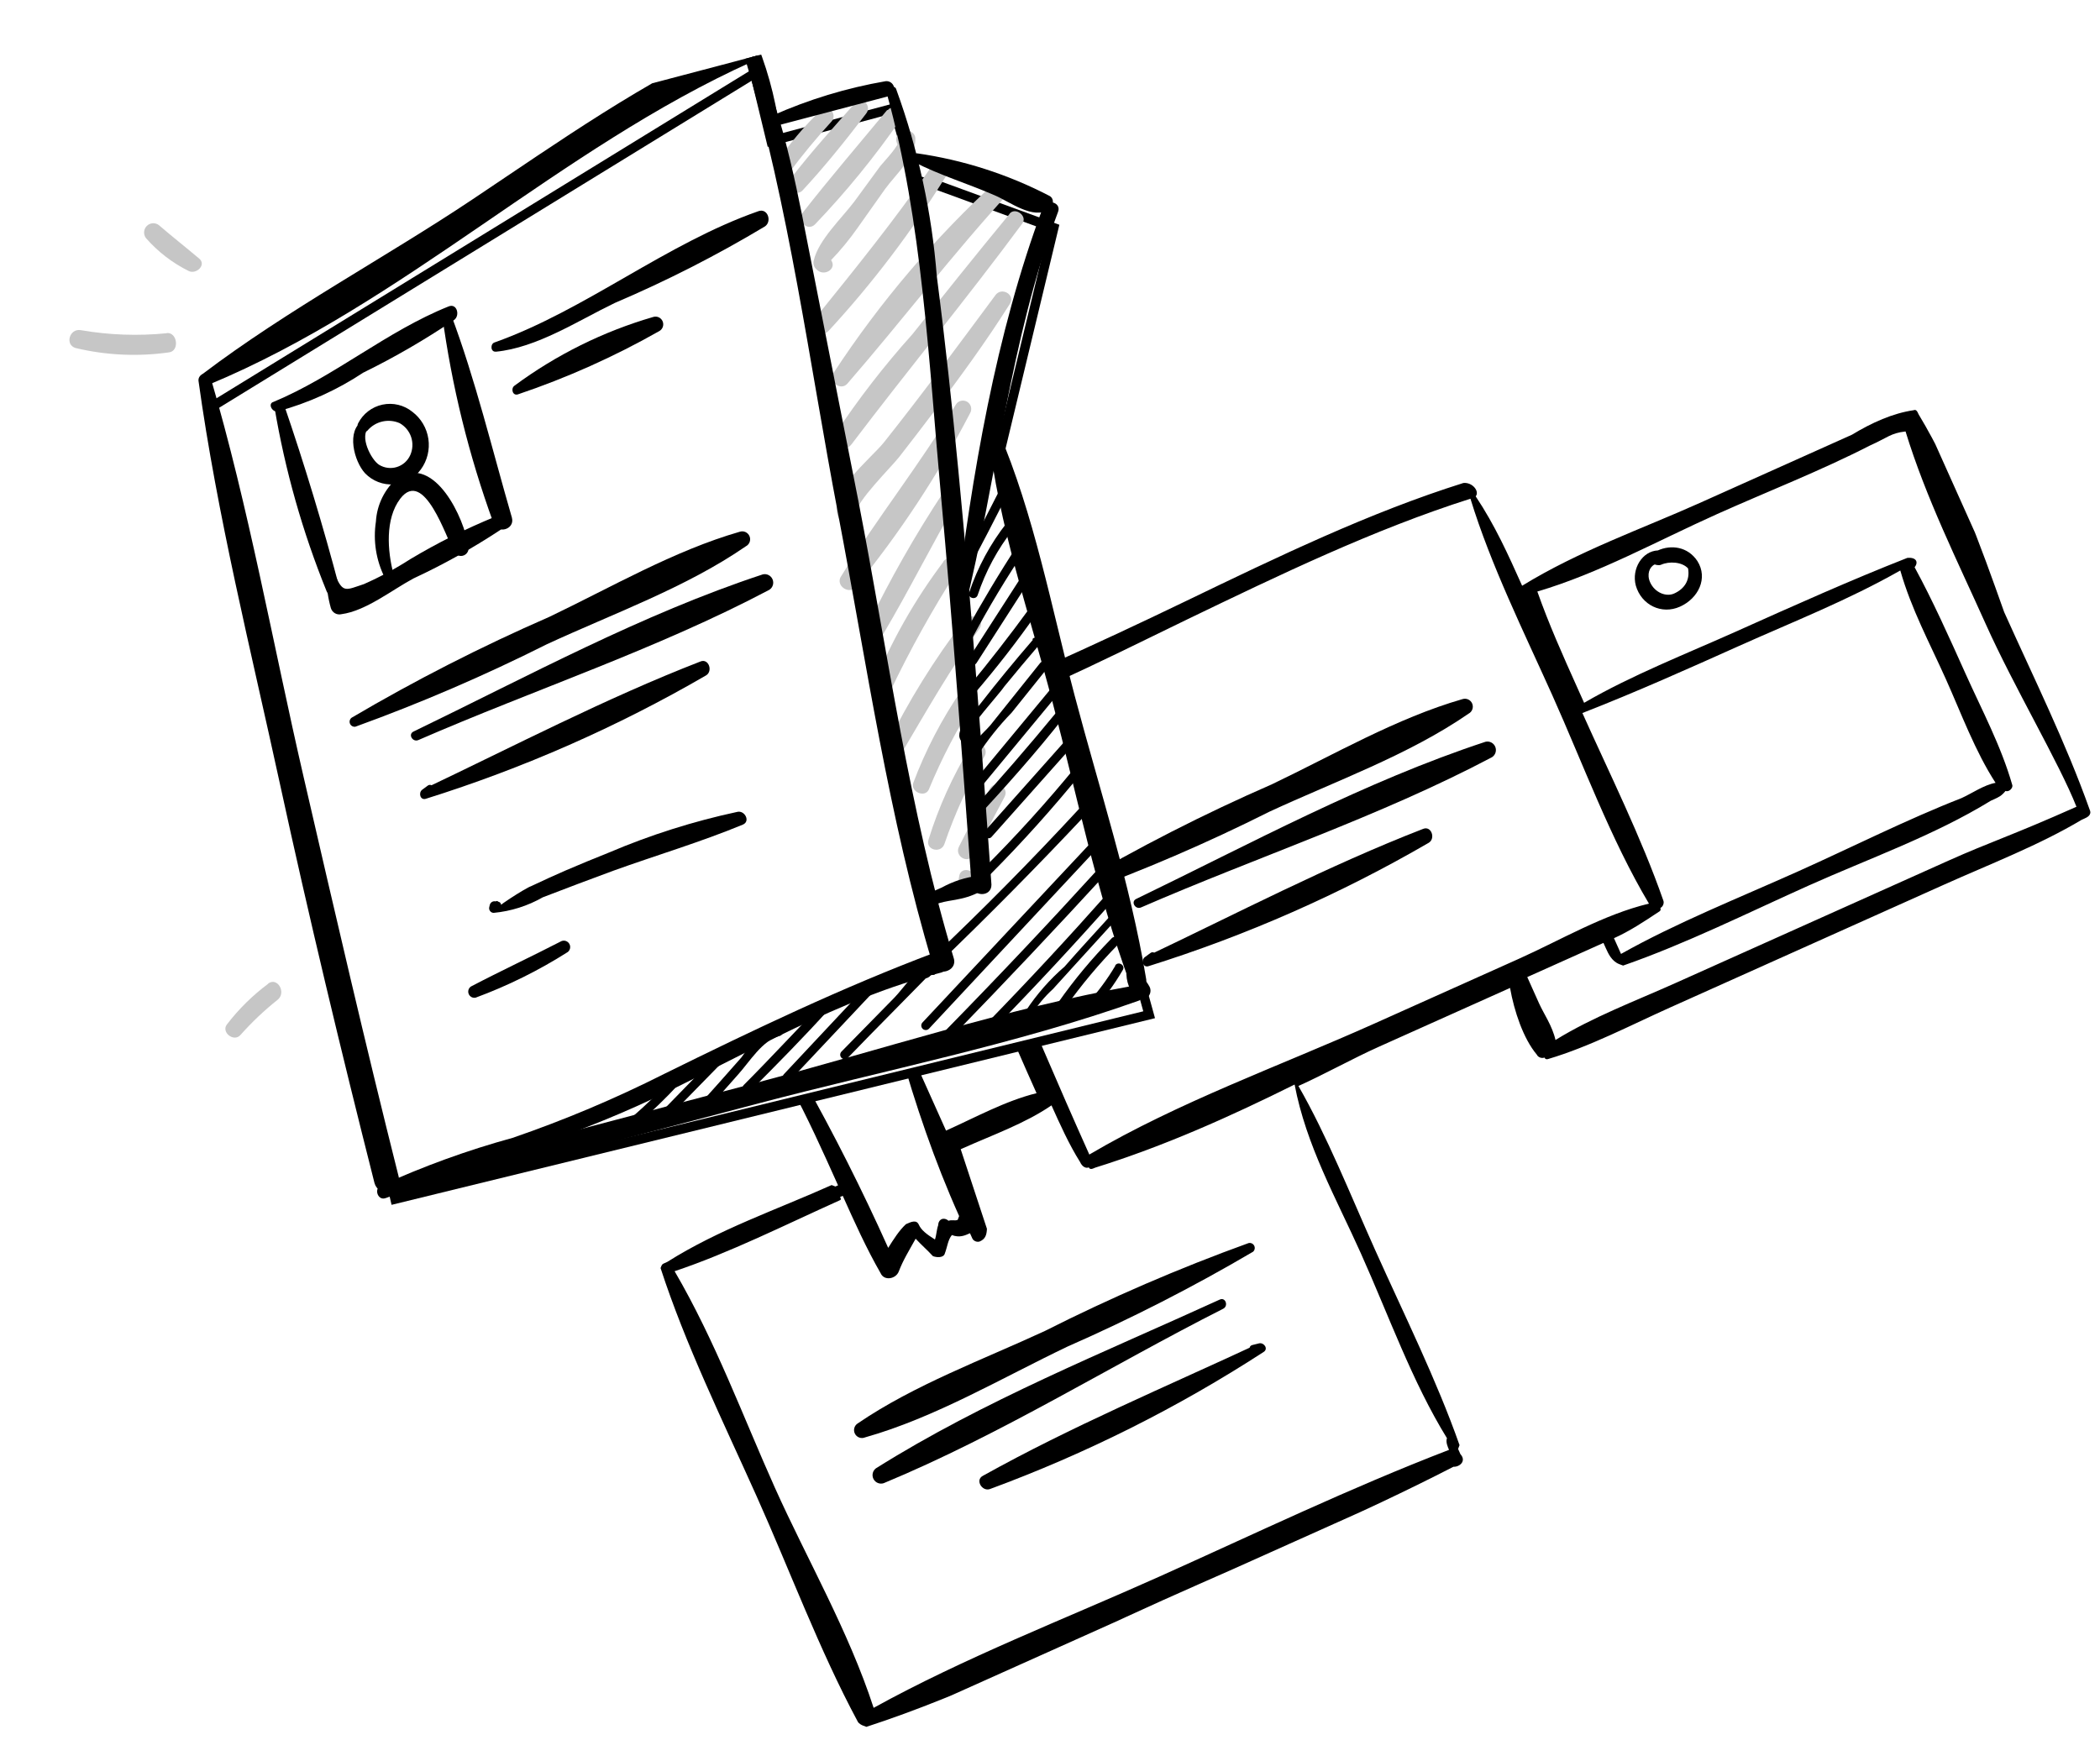 <svg width="222" height="184" viewBox="0 0 222 184" fill="none" xmlns="http://www.w3.org/2000/svg">
<g clip-path="url(#clip0)">
<g clip-path="url(#clip1)">
<path d="M91.882 181.895L70.063 134.013L89.157 125.599L83.775 114.534L94.35 110.033L99.732 121.098L110.797 115.716L95.534 77.822L154.873 51.992L160.255 63.057L202.164 43.683L220.167 85.984L164.255 110.836L160.537 103.002L136.155 113.667L152.789 151.17L153.571 153.912L91.882 181.895Z" fill="white"/>
<path d="M113.966 94.544C120.873 92.041 127.627 89.132 134.192 85.833C141.163 82.602 148.91 79.841 155.243 75.469C155.43 75.373 155.574 75.211 155.646 75.013C155.719 74.816 155.714 74.598 155.634 74.404C155.553 74.209 155.403 74.052 155.212 73.964C155.021 73.875 154.805 73.862 154.605 73.927C147.628 75.936 140.977 79.822 134.458 82.934C127.287 86.063 120.311 89.623 113.569 93.594C113.474 93.664 113.405 93.765 113.374 93.879C113.343 93.994 113.351 94.115 113.397 94.225C113.443 94.334 113.524 94.425 113.627 94.483C113.73 94.541 113.85 94.563 113.966 94.544Z" fill="black"/>
<path d="M132.467 132.362C126.134 136.086 119.587 139.433 112.859 142.387C105.925 145.696 98.858 149.903 91.451 151.994C91.259 152.076 91.041 152.084 90.843 152.013C90.645 151.943 90.48 151.801 90.382 151.615C90.283 151.429 90.258 151.213 90.312 151.01C90.365 150.807 90.493 150.631 90.67 150.519C96.667 146.425 103.902 143.78 110.456 140.743C117.439 137.214 124.629 134.111 131.988 131.449C132.103 131.421 132.224 131.433 132.332 131.482C132.44 131.531 132.529 131.614 132.584 131.719C132.639 131.824 132.657 131.945 132.636 132.061C132.615 132.178 132.555 132.284 132.467 132.362Z" fill="black"/>
<path d="M120.626 95.955C132.945 90.596 145.832 86.353 157.719 80.073C157.899 79.96 158.033 79.787 158.097 79.584C158.161 79.381 158.151 79.162 158.069 78.965C157.987 78.769 157.838 78.608 157.648 78.511C157.459 78.415 157.242 78.388 157.036 78.438C144.227 82.659 132.221 89.203 120.116 95.055C119.498 95.345 120.023 96.22 120.626 95.955Z" fill="black"/>
<path d="M129.307 138.392C117.323 144.463 105.837 151.685 93.419 156.837C93.218 156.903 92.999 156.896 92.802 156.816C92.605 156.736 92.442 156.588 92.343 156.4C92.244 156.211 92.215 155.994 92.261 155.786C92.308 155.579 92.426 155.395 92.595 155.267C104.015 148.093 116.712 143.017 128.939 137.425C129.556 137.133 129.895 138.096 129.307 138.392Z" fill="black"/>
<path d="M121.605 100.785L121.024 101.212C120.604 101.534 120.823 102.363 121.422 102.163C131.747 98.927 141.681 94.552 151.04 89.117C151.784 88.668 151.316 87.292 150.443 87.649C140.427 91.536 130.724 96.607 121.024 101.212L121.637 102.022L122.208 101.555C122.618 101.193 122.04 100.438 121.605 100.785Z" fill="black"/>
<path d="M132.402 142.226L133.102 142.051C133.618 141.933 134.117 142.63 133.581 142.963C124.504 148.853 114.8 153.715 104.645 157.459C103.824 157.746 103.063 156.508 103.895 156.063C113.276 150.827 123.369 146.586 133.102 142.051L133.335 143.039L132.611 143.181C132.072 143.266 131.858 142.339 132.402 142.226Z" fill="black"/>
<path d="M202.821 43.808C202.697 43.531 202.573 43.254 202.295 43.378C200.102 43.696 197.88 44.692 195.782 45.966C190.505 48.333 184.95 50.824 179.673 53.191C173.563 55.932 166.926 58.242 160.911 61.939C159.419 58.613 158.051 55.563 156.003 52.486C156.435 51.959 155.659 50.975 154.702 51.072C144.761 54.198 135.164 58.835 125.29 63.597C115.693 68.234 105.694 72.719 95.848 76.802C95.571 76.926 95.695 77.203 95.417 77.328L95.264 77.73C99.068 90.675 103.983 103.121 109.578 115.596C106.274 116.412 103.066 118.184 100.01 119.555C98.518 116.228 97.026 112.901 95.659 109.852C95.534 109.575 95.534 109.575 95.257 109.699C95.132 109.422 94.73 109.269 94.328 109.117C92.413 109.31 90.593 110.459 88.524 111.054C86.858 111.801 85.192 112.548 83.927 113.449C83.649 113.573 83.774 113.85 83.774 113.85C83.496 113.975 83.218 114.099 83.467 114.654C85.361 118.133 86.977 121.737 88.594 125.341C88.594 125.341 88.594 125.341 88.316 125.465L87.914 125.313C82.081 127.929 76 129.99 70.54 133.438L70.262 133.563C69.984 133.687 69.984 133.687 69.831 134.089C72.479 142.225 76.362 150.14 79.968 158.179C83.45 165.941 86.624 174.507 90.661 182.02C90.785 182.297 91.187 182.45 91.187 182.45L91.589 182.602C102.363 179.102 112.669 173.814 122.946 169.205C133.222 164.596 143.623 160.264 153.651 155.1C154.331 155.128 155.04 154.477 154.389 153.77C154.265 153.493 154.265 153.493 154.141 153.216L154.294 152.814C151.866 145.912 148.48 139.106 145.371 132.175C142.76 126.354 140.303 120.13 137.261 114.835C140.038 113.589 142.969 111.942 145.746 110.696C150.468 108.578 155.19 106.461 159.634 104.468C160.073 106.935 161.039 109.831 162.464 111.523C162.589 111.8 162.991 111.953 163.269 111.828C163.393 112.105 163.671 111.981 163.671 111.981C168.086 110.667 172.405 108.396 176.571 106.528C181.571 104.285 186.57 102.043 191.292 99.925C196.014 97.808 200.736 95.69 205.457 93.572C210.457 91.33 215.58 89.365 220.054 86.693L220.331 86.568C220.609 86.444 221.165 86.195 220.916 85.64C218.363 78.461 214.977 71.655 211.869 64.724C209.316 57.544 206.763 50.365 202.821 43.808ZM205.708 71.816C207.324 75.42 208.787 79.425 210.959 82.78C209.724 83.001 208.459 83.901 207.348 84.4C201.669 86.614 195.683 89.632 190.128 92.123C183.74 94.988 177.227 97.576 171.365 100.871C171.241 100.594 170.992 100.039 170.744 99.485L170.619 99.208C172.286 98.46 173.828 97.436 175.37 96.411C175.648 96.286 175.524 96.009 175.524 96.009C175.801 95.885 175.955 95.483 175.831 95.206C173.526 88.58 170.14 81.775 167.281 75.398C172.96 73.184 178.515 70.693 183.792 68.326C189.625 65.71 195.304 63.496 200.888 60.325C202.073 64.456 203.967 67.935 205.708 71.816ZM89.95 112.745C91.741 112.275 93.532 111.805 95.074 110.78C96.728 116.698 98.783 122.769 101.394 128.59L101.241 128.992C100.963 129.117 100.561 128.964 100.283 129.089C99.757 128.659 99.201 128.908 99.172 129.587C99.019 129.989 98.99 130.668 98.836 131.07C97.908 130.487 97.381 130.057 97.132 129.503C96.884 128.948 96.328 129.197 95.773 129.447C95.064 130.098 94.479 131.026 93.895 131.954C91.159 125.855 88.146 119.881 84.856 114.031C86.493 113.963 88.159 113.215 89.95 112.745ZM143.858 132.521C146.842 139.174 149.271 146.077 152.964 152.079C152.81 152.481 153.059 153.035 153.183 153.312C142.658 157.367 132.783 162.129 122.507 166.738C112.508 171.222 101.982 175.277 92.356 180.593C89.708 172.457 85.269 164.792 81.912 157.307C78.555 149.822 75.63 141.811 71.315 134.422C77.119 132.485 83.105 129.468 88.66 126.976C88.938 126.852 88.938 126.852 88.813 126.574C88.813 126.574 88.813 126.574 89.091 126.45C90.334 129.222 91.578 131.994 93.099 134.642C93.472 135.473 94.707 135.252 95.014 134.449C95.474 133.243 96.059 132.315 96.797 130.985C97.447 131.692 97.974 132.122 98.624 132.829C99.027 132.982 99.706 133.01 99.86 132.608C100.167 131.805 100.196 131.126 100.627 130.599C101.431 130.905 101.987 130.656 102.542 130.406C102.666 130.684 102.666 130.684 102.791 130.961C102.915 131.238 103.317 131.391 103.595 131.266C104.15 131.017 104.304 130.615 104.333 129.936C103.367 127.039 102.526 124.42 101.56 121.523C101.56 121.523 101.56 121.523 101.838 121.399C104.893 120.028 108.351 118.811 111.157 116.886C112.028 118.826 113.022 121.044 114.17 122.86C114.419 123.415 114.821 123.567 115.099 123.443C115.223 123.72 115.501 123.595 115.779 123.471C123.095 121.188 130.039 118.074 136.858 114.682C138.081 121.127 141.247 126.699 143.858 132.521ZM115.157 122.085C108.567 107.392 102.658 92.728 96.623 77.786C106.689 74.936 116.161 70.022 125.48 65.51C135.355 60.748 145.229 55.986 155.448 52.735C157.599 59.762 161.109 66.845 164.093 73.498C167.326 80.706 170.252 88.717 174.317 95.551C169.5 96.713 165.027 99.385 160.583 101.378C155.584 103.62 150.307 105.987 145.307 108.229C135.308 112.714 124.659 116.491 115.157 122.085ZM205.976 91.009C200.976 93.251 195.977 95.493 191.255 97.611C186.533 99.729 181.812 101.847 177.09 103.964C172.924 105.833 168.355 107.549 164.438 109.972C164.094 108.461 163.194 107.2 162.697 106.091C162.324 105.259 161.827 104.15 161.454 103.318L161.731 103.194C164.231 102.073 167.009 100.827 169.508 99.706C169.633 99.983 169.633 99.983 169.757 100.26C170.006 100.815 170.379 101.646 171.183 101.952L171.585 102.104C178.222 99.794 184.764 96.527 191.152 93.662C197.54 90.797 204.455 88.361 210.47 84.665C210.47 84.665 210.47 84.665 210.748 84.54C211.303 84.291 211.581 84.166 212.012 83.64C212.414 83.793 212.845 83.266 212.721 82.989C211.536 78.859 209.517 75.102 207.777 71.221C206.036 67.34 204.295 63.459 202.401 59.98C202.832 59.453 202.584 58.899 201.626 58.995C195.669 61.334 189.559 64.075 183.726 66.691C178.171 69.182 172.492 71.396 167.463 74.318C167.214 73.763 166.966 73.209 166.717 72.654C165.225 69.328 163.733 66.001 162.519 62.55C169.002 60.641 175.142 57.221 181.53 54.356C186.807 51.989 192.487 49.775 197.639 47.131C199.584 46.259 199.861 45.803 201.444 45.623C203.595 52.65 206.938 59.339 209.922 65.992C212.906 72.645 217.699 80.701 219.511 85.309C212.571 88.402 210.42 89.016 205.976 91.009Z" fill="black"/>
<path d="M175.265 58.203C173.627 58.272 172.458 60.128 172.927 61.916C173.519 63.981 175.654 65.022 177.598 64.15C179.542 63.278 180.587 61.144 179.439 59.328C178.415 57.789 176.654 57.581 175.265 58.203ZM176.976 62.763C176.143 63.137 174.937 62.679 174.44 61.57C174.067 60.739 174.373 59.935 174.929 59.686C174.929 59.686 175.331 59.839 175.609 59.714C176.442 59.34 177.802 59.397 178.452 60.104C178.672 61.337 178.087 62.265 176.976 62.763Z" fill="black"/>
</g>
<g filter="url(#filter0_d)">
<g clip-path="url(#clip2)">
<path d="M41.767 122.798L22.302 39.061L79.79 3.748L81.522 10.913L94.511 7.438L96.687 15.054L98.919 15.518L111.399 20.084L105.394 45.069L121.481 103.302L41.767 122.798Z" fill="white" stroke="black"/>
<path d="M86.825 7.626C85.008 9.338 83.397 11.258 82.024 13.346C81.517 14.134 82.749 15.139 83.346 14.37C84.779 12.438 86.311 10.583 87.936 8.811C88.066 8.649 88.131 8.444 88.119 8.236C88.106 8.028 88.016 7.832 87.868 7.686C87.719 7.541 87.522 7.456 87.314 7.449C87.107 7.442 86.904 7.512 86.746 7.647L86.825 7.626Z" fill="#C6C6C6"/>
<path d="M90.396 6.895C88.094 9.487 85.732 12.094 83.619 14.847C82.945 15.721 84.171 16.939 84.874 16.099C87.232 13.556 89.429 10.803 91.571 8C92.216 7.176 91.05 6.026 90.376 6.816L90.396 6.895Z" fill="#C6C6C6"/>
<path d="M93.771 7.652C90.821 11.217 87.796 14.738 84.901 18.435C84.189 19.32 85.355 20.554 86.182 19.702C89.468 16.26 92.48 12.564 95.191 8.65C95.743 7.871 94.496 6.891 93.87 7.626L93.771 7.652Z" fill="#C6C6C6"/>
<path d="M96.398 10.675L96.362 10.537L95.975 11.462L95.7 11.535C95.479 11.255 95.283 10.99 95.082 10.706C95.076 11.404 93.568 12.941 93.059 13.561L90.323 17.302C89.015 19.04 86.521 21.386 86.032 23.521C85.982 23.683 85.978 23.856 86.021 24.02C86.064 24.184 86.153 24.333 86.277 24.449L86.442 24.595C87.195 25.22 88.497 24.412 87.858 23.504C88.86 22.462 89.781 21.343 90.614 20.159L93.57 15.981C94.63 14.498 97.004 12.415 96.746 10.478C96.709 10.335 96.636 10.204 96.535 10.098C96.433 9.992 96.306 9.914 96.165 9.871C95.998 9.808 95.817 9.788 95.64 9.813C95.463 9.837 95.295 9.906 95.151 10.012C94.995 10.107 94.873 10.251 94.805 10.421C94.736 10.591 94.723 10.779 94.769 10.957L94.806 11.095C95.082 12.141 96.63 11.712 96.418 10.67L96.398 10.675Z" fill="#C6C6C6"/>
<path d="M98.384 13.74C94.582 19.261 90.411 24.414 86.21 29.617C85.448 30.557 86.71 31.913 87.6 30.982C92.24 25.947 96.389 20.477 99.99 14.647C100.627 13.634 99.057 12.782 98.379 13.72L98.384 13.74Z" fill="#C6C6C6"/>
<path d="M105.442 15.067C98.837 21.107 93.013 27.955 88.106 35.451C87.541 36.339 88.842 37.368 89.562 36.587C95.351 29.909 100.676 22.91 106.683 16.344C106.849 16.18 106.943 15.956 106.945 15.722C106.946 15.488 106.855 15.263 106.691 15.097C106.527 14.93 106.304 14.835 106.071 14.833C105.838 14.831 105.613 14.922 105.448 15.087L105.442 15.067Z" fill="#C6C6C6"/>
<path d="M106.734 18.611C103.26 22.82 99.86 27.073 96.446 31.352C93.457 34.681 90.716 38.226 88.245 41.959C87.565 43.13 89.245 43.996 90.01 42.992C95.97 35.129 102.264 27.495 108.075 19.629C108.652 18.865 107.355 17.856 106.729 18.591L106.734 18.611Z" fill="#C6C6C6"/>
<path d="M105.205 27.247C101.311 32.496 97.456 37.735 93.46 42.758C91.957 44.632 87.206 48.228 88.743 50.947C89.33 51.975 90.671 51.241 90.543 50.198C90.416 49.155 94.217 45.387 95.036 44.348C96.229 42.809 97.407 41.295 98.574 39.742C101.428 35.97 104.227 32.15 106.747 28.15C107.39 27.157 105.853 26.274 105.205 27.247Z" fill="#C6C6C6"/>
<path d="M101.038 38.797C97.286 45.064 92.732 50.761 88.9 56.965C88.321 57.878 89.656 58.877 90.406 58.13C95.082 52.422 99.154 46.24 102.555 39.684C102.672 39.483 102.704 39.243 102.644 39.017C102.585 38.791 102.438 38.598 102.237 38.48C102.036 38.362 101.797 38.33 101.572 38.389C101.347 38.448 101.155 38.595 101.038 38.797Z" fill="#C6C6C6"/>
<path d="M99.734 48.049C96.753 52.566 94.076 57.278 91.719 62.154C91.226 63.234 92.714 64.172 93.336 63.1C96.089 58.468 98.503 53.588 101.227 48.922C101.796 47.97 100.313 47.052 99.734 48.049Z" fill="#C6C6C6"/>
<path d="M99.722 55.42C96.71 59.416 94.23 63.789 92.343 68.429C91.958 69.438 93.611 70.206 94.075 69.175C96.18 64.75 98.562 60.462 101.205 56.338C101.858 55.385 100.311 54.463 99.683 55.431L99.722 55.42Z" fill="#C6C6C6"/>
<path d="M101.904 61.622C98.752 65.749 96.011 70.177 93.719 74.843C93.25 75.853 94.653 76.708 95.256 75.725C97.917 71.223 100.455 66.733 103.539 62.478C104.222 61.559 102.665 60.598 102.003 61.596L101.904 61.622Z" fill="#C6C6C6"/>
<path d="M101.641 68.996C99.558 72.041 97.848 75.328 96.546 78.784C96.204 79.719 97.797 80.417 98.198 79.467C99.571 76.139 101.241 72.943 103.188 69.918C103.821 68.97 102.274 68.048 101.646 69.016L101.641 68.996Z" fill="#C6C6C6"/>
<path d="M102.572 74.999C100.704 78.071 99.22 81.362 98.153 84.799C97.828 85.877 99.452 86.293 99.832 85.264C100.947 82.008 102.381 78.872 104.114 75.901C104.21 75.698 104.226 75.466 104.159 75.251C104.093 75.036 103.948 74.854 103.754 74.741C103.561 74.627 103.332 74.591 103.113 74.639C102.894 74.687 102.701 74.815 102.572 74.999Z" fill="#C6C6C6"/>
<path d="M104.65 79.37C103.548 81.413 102.402 83.446 101.375 85.533C100.881 86.529 102.309 87.398 102.872 86.426C104.043 84.407 105.095 82.335 106.192 80.272C106.745 79.261 105.219 78.418 104.65 79.37Z" fill="#C6C6C6"/>
<path d="M101.408 88.606L101.325 89.093C101.118 90.139 102.713 90.606 102.935 89.534L103.042 89.062C103.289 88.005 101.61 87.54 101.408 88.606Z" fill="#C6C6C6"/>
<path d="M21.017 23.311C19.609 22.12 18.178 20.999 16.79 19.802C16.602 19.662 16.369 19.593 16.135 19.61C15.901 19.628 15.681 19.729 15.515 19.896C15.35 20.062 15.25 20.283 15.234 20.518C15.218 20.753 15.287 20.986 15.428 21.175C16.697 22.627 18.239 23.813 19.965 24.665C20.779 25.042 21.884 23.969 21.017 23.311Z" fill="#C6C6C6"/>
<path d="M17.618 31.238C14.589 31.54 11.533 31.43 8.531 30.91C7.325 30.722 6.841 32.475 8 32.803C11.236 33.573 14.587 33.728 17.878 33.259C18.996 33.112 18.761 31.105 17.613 31.218L17.618 31.238Z" fill="#C6C6C6"/>
<path d="M28.373 100.012C26.715 101.241 25.238 102.697 23.982 104.336C23.357 105.156 24.739 106.248 25.428 105.433C26.616 104.096 27.917 102.863 29.314 101.748C30.335 100.993 29.324 99.233 28.314 100.028L28.373 100.012Z" fill="#C6C6C6"/>
<path d="M105.738 47.69C104.355 50.42 102.967 53.129 101.557 55.76C101.279 56.298 102.08 56.783 102.378 56.24C103.782 53.59 105.176 50.9 106.554 48.151C106.833 47.613 106.012 47.133 105.758 47.685L105.738 47.69Z" fill="black"/>
<path d="M106.434 51.286C104.692 53.498 103.344 55.996 102.451 58.67C102.267 59.246 103.173 59.493 103.357 58.916C104.197 56.403 105.463 54.055 107.1 51.976C107.478 51.496 106.798 50.831 106.439 51.306L106.434 51.286Z" fill="black"/>
<path d="M107.654 53.519C105.657 56.579 103.758 59.747 101.958 63.022C101.66 63.565 102.481 64.045 102.759 63.508C104.503 60.243 106.41 57.069 108.474 53.999C108.803 53.49 107.982 53.01 107.654 53.519Z" fill="black"/>
<path d="M108.113 56.776L102.413 65.625C102.085 66.134 102.905 66.614 103.234 66.106L108.914 57.261C109.242 56.752 108.441 56.267 108.113 56.776Z" fill="black"/>
<path d="M108.823 60.346C106.764 63.169 104.597 65.957 102.323 68.71C101.914 69.156 102.614 69.816 102.983 69.381C105.343 66.636 107.565 63.775 109.639 60.807C109.992 60.312 109.177 59.852 108.843 60.341L108.823 60.346Z" fill="black"/>
<path d="M109.175 63.674C107.291 65.859 105.442 68.099 103.668 70.382C103.028 71.227 100.814 73.119 101.56 74.274C101.883 74.78 102.686 74.315 102.363 73.809C102.04 73.303 105.735 69.289 106.179 68.58C107.372 67.126 108.586 65.666 109.809 64.245C110.193 63.785 109.512 63.12 109.149 63.575L109.175 63.674Z" fill="black"/>
<path d="M109.963 66.105L104.696 72.687C104.026 73.497 101.898 75.156 102.531 76.361C102.82 76.897 103.637 76.407 103.349 75.871C104.401 74.251 105.608 72.738 106.952 71.353L110.624 66.775C111.007 66.315 110.327 65.65 109.963 66.105Z" fill="black"/>
<path d="M111.77 68.013L103.331 78.198C102.948 78.658 103.628 79.323 104.011 78.863L112.431 68.684C112.809 68.204 112.129 67.539 111.77 68.013Z" fill="black"/>
<path d="M111.804 71.171C108.747 74.891 105.587 78.539 102.325 82.116C101.916 82.561 102.616 83.221 102.985 82.786C106.257 79.242 109.507 75.619 112.465 71.842C112.848 71.382 112.168 70.716 111.804 71.171Z" fill="black"/>
<path d="M112.534 74.42L104.164 83.826C103.755 84.272 104.455 84.932 104.824 84.497L113.195 75.09C113.603 74.645 112.903 73.985 112.534 74.42Z" fill="black"/>
<path d="M113.735 77.059C110.661 80.819 107.399 84.42 103.962 87.848C103.875 87.939 103.826 88.06 103.828 88.186C103.83 88.313 103.882 88.433 103.972 88.521C104.062 88.61 104.183 88.658 104.309 88.657C104.435 88.655 104.555 88.604 104.643 88.513C108.046 85.091 111.274 81.499 114.317 77.75C114.7 77.29 114.02 76.625 113.656 77.08L113.735 77.059Z" fill="black"/>
<path d="M114.073 81.53C109.033 86.983 103.843 92.236 98.503 97.289C98.064 97.7 98.784 98.355 99.163 97.96C104.487 92.84 109.677 87.587 114.733 82.2C115.141 81.755 114.442 81.095 114.073 81.53Z" fill="black"/>
<path d="M115.117 85.329L97.526 104.113C97.438 104.203 97.39 104.324 97.392 104.451C97.394 104.577 97.445 104.697 97.535 104.786C97.626 104.874 97.747 104.923 97.873 104.921C97.999 104.92 98.118 104.868 98.206 104.778L115.767 85.96C116.18 85.534 115.48 84.874 115.111 85.31L115.117 85.329Z" fill="black"/>
<path d="M116.201 87.767C110.939 93.545 105.57 99.233 100.092 104.829C100.048 104.874 100.014 104.927 99.991 104.985C99.968 105.043 99.956 105.105 99.957 105.168C99.958 105.23 99.971 105.292 99.996 105.349C100.021 105.407 100.056 105.459 100.101 105.502C100.146 105.546 100.198 105.581 100.256 105.604C100.314 105.627 100.376 105.639 100.438 105.638C100.5 105.637 100.562 105.624 100.619 105.6C100.676 105.575 100.728 105.539 100.772 105.494C106.285 99.818 111.655 94.131 116.881 88.432C117.27 87.992 116.59 87.326 116.201 87.767Z" fill="black"/>
<path d="M117.034 90.524C112.982 95.097 108.822 99.579 104.555 103.969C104.511 104.013 104.476 104.064 104.452 104.121C104.428 104.178 104.416 104.239 104.416 104.301C104.415 104.426 104.464 104.546 104.551 104.635C104.639 104.724 104.758 104.774 104.883 104.775C105.007 104.776 105.127 104.727 105.215 104.639L105.434 104.434C105.892 104.018 105.158 103.388 104.774 103.764L104.555 103.969L105.215 104.639C109.486 100.262 113.653 95.778 117.714 91.189C118.097 90.729 117.417 90.064 117.034 90.524Z" fill="black"/>
<path d="M117.536 92.671C115.909 94.473 114.188 96.32 112.541 98.211C110.977 99.564 109.606 101.126 108.466 102.853C108.406 102.963 108.391 103.092 108.423 103.213C108.454 103.334 108.531 103.439 108.638 103.505C108.71 103.551 108.794 103.576 108.88 103.575C108.965 103.575 109.049 103.55 109.121 103.504C109.62 103.161 109.149 102.335 108.656 102.698L108.892 102.635L109.064 103.287C109.686 102.285 110.444 101.375 111.316 100.582L113.532 98.14L117.983 93.25C118.392 92.805 117.692 92.145 117.328 92.6L117.536 92.671Z" fill="black"/>
<path d="M117.483 95.261C115.434 97.348 113.559 99.6 111.878 101.996C111.525 102.49 112.34 102.951 112.674 102.462C114.339 100.125 116.184 97.923 118.193 95.876C118.281 95.788 118.331 95.669 118.332 95.544C118.332 95.419 118.283 95.299 118.196 95.21C118.108 95.121 117.989 95.071 117.865 95.07C117.74 95.069 117.62 95.118 117.532 95.206L117.483 95.261Z" fill="black"/>
<path d="M117.917 98.102C117.061 99.549 116.058 100.903 114.924 102.143C114.516 102.588 115.216 103.248 115.604 102.808C116.776 101.506 117.811 100.087 118.693 98.573C119.002 98.069 118.201 97.584 117.878 98.112L117.917 98.102Z" fill="black"/>
<path d="M98.832 98.934L99.008 98.887C99.083 98.815 99.132 98.719 99.146 98.616C99.161 98.513 99.141 98.407 99.089 98.317L99.027 98.08C98.976 97.991 98.897 97.921 98.803 97.881C98.709 97.841 98.605 97.833 98.506 97.858C97.073 98.088 95.523 100.503 94.545 101.5L88.96 107.195C88.916 107.238 88.881 107.29 88.858 107.347C88.834 107.404 88.821 107.465 88.821 107.527C88.82 107.652 88.869 107.772 88.957 107.86C89.044 107.949 89.163 108 89.288 108.001C89.412 108.001 89.532 107.953 89.62 107.865C91.172 106.252 92.748 104.655 94.325 103.057L96.68 100.662L97.857 99.465C98.526 99.289 98.627 98.797 98.251 98.327C97.782 98.704 98.522 99.353 98.906 98.977L98.832 98.934Z" fill="black"/>
<path d="M91.758 100.102L82.88 109.579C82.466 110.005 83.166 110.665 83.535 110.23L92.438 100.767C92.846 100.322 92.147 99.662 91.758 100.102Z" fill="black"/>
<path d="M87.077 101.97C84.275 104.82 81.499 107.853 78.638 110.719C78.55 110.806 78.5 110.926 78.499 111.051C78.499 111.176 78.547 111.296 78.635 111.385C78.722 111.473 78.842 111.524 78.966 111.525C79.091 111.525 79.21 111.477 79.299 111.389C82.16 108.523 84.982 105.668 87.732 102.62C88.146 102.195 87.446 101.535 87.077 101.97Z" fill="black"/>
<path d="M82.206 104.711C80.639 105.34 79.299 106.429 78.362 107.836C76.856 109.542 75.35 111.248 73.819 112.94C73.436 113.4 74.116 114.065 74.499 113.605L78.016 109.637C79.222 108.306 80.605 105.978 82.425 105.54C82.545 105.509 82.647 105.43 82.71 105.323C82.772 105.215 82.789 105.087 82.757 104.967C82.725 104.847 82.647 104.744 82.54 104.681C82.433 104.618 82.305 104.601 82.185 104.632L82.206 104.711Z" fill="black"/>
<path d="M75.686 107.655L69.843 113.65C69.771 113.742 69.736 113.857 69.744 113.974C69.753 114.09 69.804 114.2 69.889 114.28C69.973 114.361 70.084 114.407 70.201 114.41C70.317 114.413 70.43 114.372 70.518 114.296L76.366 108.32C76.409 108.276 76.443 108.223 76.466 108.165C76.489 108.107 76.501 108.045 76.5 107.982C76.499 107.92 76.486 107.858 76.461 107.8C76.437 107.743 76.401 107.691 76.356 107.647C76.312 107.603 76.259 107.569 76.201 107.546C76.143 107.523 76.081 107.511 76.019 107.512C75.957 107.512 75.895 107.525 75.838 107.55C75.781 107.575 75.729 107.61 75.686 107.655Z" fill="black"/>
<path d="M71.139 109.952C69.769 111.417 68.326 112.812 66.815 114.132C66.347 114.509 67.086 115.158 67.471 114.782C68.993 113.476 70.436 112.08 71.794 110.602C71.856 110.512 71.884 110.402 71.874 110.292C71.864 110.183 71.815 110.08 71.737 110.003C71.659 109.925 71.556 109.877 71.447 109.868C71.338 109.859 71.228 109.888 71.139 109.952Z" fill="black"/>
<path d="M22.099 36.664C42.735 28.077 59.15 11.694 79.488 2.531C81.12 1.783 79.706 -0.63 78.068 0.097C67.978 4.658 59.14 10.936 49.969 17.07C40.798 23.204 30.416 28.729 21.442 35.528C21.367 35.572 21.302 35.629 21.25 35.697C21.198 35.766 21.16 35.844 21.138 35.927C21.116 36.01 21.111 36.097 21.122 36.182C21.134 36.268 21.162 36.35 21.205 36.425C21.248 36.499 21.305 36.565 21.374 36.617C21.442 36.669 21.52 36.708 21.603 36.73C21.686 36.752 21.772 36.758 21.857 36.747C21.942 36.735 22.024 36.707 22.099 36.664Z" fill="black"/>
<path d="M20.983 36.261C22.955 50.519 26.521 64.758 29.586 78.855C32.651 92.951 36.037 107.069 39.59 121.1C39.68 121.44 39.901 121.731 40.204 121.908C40.507 122.086 40.868 122.135 41.206 122.046C41.545 121.956 41.835 121.736 42.011 121.432C42.187 121.128 42.236 120.766 42.146 120.426C38.613 106.389 35.355 92.28 32.103 78.191C28.85 64.102 26.298 49.638 22.261 35.925C22.195 35.781 22.08 35.665 21.937 35.597C21.795 35.529 21.633 35.514 21.48 35.554C21.328 35.595 21.194 35.688 21.103 35.817C21.012 35.946 20.97 36.104 20.983 36.261Z" fill="black"/>
<path d="M78.768 2.193C83.443 17.849 85.545 34.353 88.586 50.271C91.627 66.19 93.942 82.468 98.585 97.922C98.965 99.363 101.266 98.756 100.827 97.331C96.112 81.685 93.86 65.01 90.738 48.944C89.147 40.834 87.55 32.733 85.949 24.64C84.412 16.897 83.084 8.992 79.906 1.724C79.621 1.123 78.601 1.561 78.768 2.193Z" fill="black"/>
<path d="M40.806 122.679C50.265 119.235 59.813 116.527 68.96 112.215C78.88 107.488 88.759 101.569 99.462 98.852C100.877 98.479 100.214 96.204 98.894 96.701C89.005 100.427 79.688 104.89 70.196 109.567C65.019 112.18 59.67 114.437 54.186 116.322C49.394 117.637 44.716 119.337 40.196 121.405C39.516 121.774 39.981 122.981 40.747 122.695L40.806 122.679Z" fill="black"/>
<path d="M79.256 1.093C79.667 4.481 80.387 7.824 81.406 11.082C81.568 11.693 82.642 11.621 82.564 10.924C82.213 7.455 81.385 4.049 80.106 0.805C80.053 0.72 79.974 0.653 79.881 0.616C79.788 0.579 79.685 0.572 79.588 0.598C79.491 0.623 79.405 0.68 79.343 0.758C79.28 0.836 79.244 0.933 79.241 1.034L79.256 1.093Z" fill="black"/>
<path d="M29.009 39.022C30.13 45.707 31.982 52.249 34.531 58.529C34.868 59.327 36.127 59.08 35.888 58.172C34.175 51.678 32.19 45.108 30.011 38.758C29.957 38.647 29.867 38.559 29.756 38.508C29.645 38.457 29.519 38.446 29.401 38.477C29.283 38.508 29.179 38.579 29.107 38.679C29.036 38.778 29.001 38.9 29.009 39.022Z" fill="black"/>
<path d="M29.345 39.503C32.563 38.631 35.62 37.247 38.401 35.405C41.73 33.773 44.942 31.91 48.013 29.83C48.648 29.367 48.319 28.04 47.426 28.402C40.901 31.009 35.392 35.798 28.912 38.498C28.283 38.664 28.765 39.614 29.345 39.503Z" fill="black"/>
<path d="M47.704 29.215L47.668 29.077C47.435 28.674 46.692 28.807 46.744 29.321C47.754 36.808 49.567 44.166 52.152 51.265C52.485 52.529 54.456 52.03 54.118 50.747C52.041 43.589 50.266 36.14 47.665 29.226L46.758 29.613L46.794 29.751C46.865 29.85 46.971 29.919 47.09 29.944C47.209 29.97 47.334 29.949 47.438 29.887C47.543 29.825 47.621 29.726 47.657 29.609C47.692 29.492 47.683 29.366 47.631 29.256L47.704 29.215Z" fill="black"/>
<path d="M34.516 57.119C34.527 58.192 34.681 59.259 34.974 60.291C35.041 60.524 35.195 60.722 35.403 60.844C35.612 60.966 35.859 61.003 36.093 60.946C38.674 60.604 41.45 58.373 43.718 57.163C46.895 55.685 49.958 53.974 52.883 52.044C53.493 51.566 53.19 50.337 52.306 50.654C49.227 51.919 46.247 53.41 43.389 55.117C41.821 56.127 40.177 57.012 38.472 57.765C36.537 58.402 36.27 58.746 35.425 56.816C35.31 56.382 34.504 56.594 34.54 57.049L34.516 57.119Z" fill="black"/>
<path d="M38.392 40.474C36.556 41.486 37.43 44.803 38.602 46.056C38.994 46.459 39.469 46.773 39.995 46.974C40.52 47.175 41.082 47.258 41.642 47.219C42.202 47.18 42.747 47.019 43.238 46.747C43.729 46.475 44.155 46.098 44.486 45.644C45.166 44.715 45.453 43.555 45.286 42.414C45.119 41.273 44.511 40.242 43.593 39.546C43.156 39.192 42.645 38.941 42.099 38.809C41.553 38.678 40.984 38.671 40.435 38.787C39.886 38.904 39.37 39.141 38.924 39.483C38.478 39.825 38.114 40.262 37.858 40.763C37.561 41.39 38.212 42.105 38.84 41.538C39.247 41.055 39.798 40.717 40.412 40.575C41.026 40.432 41.67 40.492 42.248 40.745C42.822 41.066 43.256 41.591 43.464 42.216C43.671 42.842 43.638 43.522 43.37 44.123C43.237 44.423 43.041 44.691 42.796 44.909C42.551 45.127 42.263 45.289 41.949 45.386C41.636 45.483 41.306 45.511 40.981 45.469C40.656 45.427 40.343 45.315 40.064 45.142C39.228 44.603 37.93 42.074 39.023 41.194C39.497 40.837 38.91 40.127 38.415 40.405L38.392 40.474Z" fill="black"/>
<path d="M41.595 56.688C40.96 54.28 40.691 50.867 42.314 48.729C44.834 45.447 47.176 52.894 48.001 54.344C48.094 54.527 48.253 54.669 48.446 54.739C48.638 54.81 48.85 54.806 49.039 54.726C49.228 54.647 49.38 54.499 49.465 54.312C49.55 54.125 49.561 53.913 49.497 53.718C49.102 50.866 45.99 44.087 42.061 46.495C41.379 47.074 40.822 47.786 40.422 48.588C40.023 49.39 39.79 50.265 39.738 51.161C39.432 53.175 39.755 55.236 40.663 57.06C40.723 57.16 40.816 57.235 40.926 57.272C41.036 57.308 41.156 57.304 41.263 57.261C41.371 57.217 41.459 57.137 41.513 57.034C41.566 56.931 41.581 56.812 41.555 56.698L41.595 56.688Z" fill="black"/>
<path d="M52.391 33.194C56.761 32.78 61.113 29.902 64.994 28.034C70.462 25.704 75.764 23.001 80.862 19.944C81.63 19.425 81.166 17.985 80.184 18.328C70.384 21.757 61.911 28.784 52.299 32.205C51.807 32.335 51.84 33.255 52.431 33.184L52.391 33.194Z" fill="black"/>
<path d="M54.757 37.7C59.929 35.954 64.924 33.718 69.673 31.023C69.855 30.929 69.995 30.77 70.065 30.577C70.136 30.384 70.13 30.171 70.051 29.981C69.972 29.791 69.824 29.639 69.638 29.553C69.451 29.468 69.24 29.456 69.045 29.52C63.769 31.054 58.807 33.513 54.389 36.784C53.964 37.086 54.197 37.89 54.757 37.7Z" fill="black"/>
<path d="M37.569 72.844C44.476 70.341 51.23 67.432 57.795 64.133C64.766 60.901 72.513 58.141 78.846 53.768C79.033 53.673 79.177 53.51 79.249 53.313C79.321 53.115 79.317 52.898 79.236 52.703C79.156 52.509 79.005 52.352 78.815 52.263C78.624 52.175 78.408 52.162 78.208 52.227C71.23 54.236 64.579 58.122 58.061 61.234C50.89 64.363 43.914 67.922 37.171 71.894C37.077 71.964 37.008 72.065 36.977 72.179C36.946 72.293 36.954 72.415 36.999 72.525C37.045 72.634 37.126 72.725 37.23 72.783C37.333 72.841 37.453 72.862 37.569 72.844Z" fill="black"/>
<path d="M44.229 74.255C56.548 68.895 69.435 64.652 81.322 58.372C81.502 58.26 81.635 58.086 81.7 57.883C81.763 57.681 81.754 57.461 81.671 57.265C81.589 57.068 81.44 56.907 81.251 56.811C81.062 56.714 80.845 56.688 80.638 56.737C67.83 60.959 55.824 67.503 43.718 73.355C43.101 73.644 43.626 74.519 44.229 74.255Z" fill="black"/>
<path d="M45.208 79.084L44.627 79.512C44.207 79.834 44.426 80.663 45.025 80.463C55.35 77.227 65.283 72.851 74.643 67.417C75.387 66.968 74.919 65.592 74.046 65.949C64.03 69.835 54.327 74.906 44.627 79.512L45.24 80.322L45.811 79.854C46.22 79.493 45.643 78.738 45.208 79.084Z" fill="black"/>
<path d="M52.564 91.268L52.387 91.315C52.261 91.285 52.129 91.305 52.017 91.37C51.905 91.434 51.822 91.54 51.785 91.664L51.724 91.912C51.705 91.983 51.702 92.058 51.716 92.131C51.73 92.204 51.76 92.272 51.804 92.332C51.848 92.392 51.905 92.44 51.97 92.475C52.036 92.509 52.108 92.528 52.182 92.53C54.013 92.357 55.786 91.796 57.383 90.884C59.867 89.934 62.33 88.989 64.824 88.078C69.394 86.429 74.057 85.052 78.531 83.196C79.345 82.855 78.747 81.704 77.984 81.842C73.329 82.838 68.779 84.278 64.398 86.142C62.837 86.765 61.282 87.407 59.752 88.064C58.526 88.598 57.325 89.147 56.129 89.716C55.697 89.83 51.925 92.197 52.39 92.285C52.855 92.374 53.272 91.483 52.669 91.346L52.564 91.268Z" fill="black"/>
<path d="M50.277 101.498C53.687 100.238 56.954 98.619 60.023 96.669C60.149 96.569 60.235 96.427 60.265 96.269C60.295 96.111 60.267 95.947 60.187 95.807C60.107 95.667 59.979 95.561 59.828 95.507C59.676 95.453 59.511 95.456 59.361 95.514C56.177 97.156 52.937 98.665 49.778 100.321C49.655 100.407 49.566 100.532 49.524 100.676C49.483 100.82 49.493 100.974 49.551 101.112C49.61 101.251 49.714 101.364 49.846 101.435C49.979 101.505 50.131 101.527 50.277 101.498Z" fill="black"/>
<path d="M82.002 8.159L81.629 8.257C80.999 8.423 81.477 9.437 82.072 9.301C86.005 8.264 90.075 7.191 94.047 6.144C94.224 6.065 94.367 5.926 94.451 5.751C94.534 5.576 94.553 5.377 94.504 5.189C94.454 5.002 94.339 4.837 94.18 4.727C94.021 4.616 93.828 4.565 93.635 4.584C89.496 5.299 85.461 6.526 81.624 8.237L82.2 9.226L82.522 9.014C82.635 8.939 82.715 8.824 82.745 8.691C82.775 8.559 82.754 8.42 82.686 8.303C82.617 8.186 82.506 8.1 82.376 8.062C82.246 8.024 82.107 8.037 81.987 8.099L82.002 8.159Z" fill="black"/>
<path d="M93.747 5.885C97.51 19.439 98.183 34.271 99.455 48.186C100.727 62.101 101.684 75.698 102.708 89.551C102.8 90.857 104.828 90.892 104.81 89.546C103.775 74.935 102.72 60.33 101.311 45.733C100.65 38.92 99.93 32.122 99.035 25.222C98.507 18.469 97.065 11.818 94.748 5.452C94.602 4.9 93.675 5.292 93.821 5.845L93.747 5.885Z" fill="black"/>
<path d="M98.455 92.003C98.737 91.401 100.733 91.233 101.284 91.088C102.181 90.927 103.045 90.614 103.836 90.162C103.994 90.07 104.116 89.928 104.186 89.759C104.255 89.59 104.268 89.403 104.221 89.226C104.174 89.049 104.071 88.893 103.928 88.78C103.784 88.667 103.607 88.605 103.425 88.602C102.065 88.77 100.75 89.195 99.55 89.856C98.643 90.243 97.651 90.632 97.498 91.643C97.381 92.159 98.156 92.546 98.415 92.013L98.455 92.003Z" fill="black"/>
<path d="M96.649 13.142C99.372 14.535 102.364 15.435 105.168 16.659C106.756 17.338 109.22 19.264 110.902 18.145C111.366 17.833 111.517 16.97 110.896 16.69C106.516 14.419 101.787 12.904 96.908 12.208C96.801 12.213 96.698 12.252 96.614 12.319C96.531 12.385 96.47 12.477 96.441 12.581C96.413 12.684 96.417 12.794 96.455 12.895C96.492 12.996 96.56 13.082 96.649 13.142Z" fill="black"/>
<path d="M101.944 60.577C105.431 46.526 106.736 32.016 111.852 18.401C112.238 17.392 110.629 16.95 110.243 17.96C105.237 31.355 102.754 46.261 101.001 60.509C100.935 61.054 101.81 61.182 101.945 60.661L101.944 60.577Z" fill="black"/>
<path d="M104.478 41.795C105.518 51.401 108.826 60.916 111.258 70.218C113.86 80.087 115.911 90.335 119.422 99.901C119.483 100.131 119.632 100.328 119.837 100.448C120.042 100.568 120.286 100.602 120.516 100.541C120.745 100.481 120.941 100.331 121.061 100.126C121.18 99.92 121.213 99.675 121.152 99.445C119.474 89.332 116.22 79.465 113.617 69.596C111.166 60.298 109.332 50.395 105.52 41.52C105.454 41.421 105.359 41.345 105.248 41.302C105.137 41.26 105.015 41.253 104.9 41.283C104.786 41.314 104.683 41.379 104.607 41.471C104.532 41.563 104.486 41.676 104.478 41.795Z" fill="black"/>
<path d="M41.307 122.505C47.461 121.917 53.66 119.67 59.638 118.094L80.145 112.686C93.457 109.176 107.332 106.446 120.292 101.846C120.506 101.79 120.689 101.65 120.8 101.459C120.911 101.267 120.942 101.039 120.885 100.824C120.829 100.609 120.689 100.426 120.498 100.314C120.307 100.202 120.079 100.171 119.866 100.227C106.327 102.636 92.905 107.083 79.594 110.593L59.931 115.778C53.679 117.427 46.867 118.548 40.983 121.197C40.853 121.277 40.752 121.397 40.695 121.54C40.639 121.682 40.629 121.839 40.668 121.987C40.708 122.136 40.793 122.267 40.913 122.363C41.032 122.459 41.179 122.514 41.332 122.52L41.307 122.505Z" fill="black"/>
<path d="M119.151 98.157C119.036 98.725 119.053 99.313 119.201 99.875C119.349 100.436 119.624 100.956 120.005 101.394C120.188 101.573 120.433 101.673 120.689 101.673C120.944 101.673 121.189 101.572 121.371 101.392C121.508 101.25 121.594 101.066 121.618 100.87C121.642 100.673 121.602 100.474 121.504 100.302C121.302 99.933 120.991 99.551 120.749 99.192C120.517 98.764 120.254 98.354 119.963 97.964C119.902 97.901 119.826 97.855 119.742 97.831C119.658 97.807 119.569 97.806 119.485 97.828C119.401 97.851 119.324 97.895 119.263 97.957C119.202 98.019 119.158 98.097 119.137 98.182L119.151 98.157Z" fill="black"/>
</g>
</g>
</g>
<defs>
<filter id="filter0_d" x="-48.131" y="-53.593" width="245.783" height="250.238" filterUnits="userSpaceOnUse" color-interpolation-filters="sRGB">
<feFlood flood-opacity="0" result="BackgroundImageFix"/>
<feColorMatrix in="SourceAlpha" type="matrix" values="0 0 0 0 0 0 0 0 0 0 0 0 0 0 0 0 0 0 127 0"/>
<feOffset dy="4"/>
<feGaussianBlur stdDeviation="25"/>
<feColorMatrix type="matrix" values="0 0 0 0 0 0 0 0 0 0 0 0 0 0 0 0 0 0 0.75 0"/>
<feBlend mode="normal" in2="BackgroundImageFix" result="effect1_dropShadow"/>
<feBlend mode="normal" in="SourceGraphic" in2="effect1_dropShadow" result="shape"/>
</filter>
<clipPath id="clip0">
<rect width="222" height="184" fill="white"/>
</clipPath>
<clipPath id="clip1">
<rect x="51.868" y="96.232" width="159.508" height="95.705" transform="rotate(-24.156 51.868 96.232)" fill="white"/>
</clipPath>
<clipPath id="clip2">
<rect x="1.869" y="22.494" width="118" height="124.258" transform="rotate(-14.772 1.869 22.494)" fill="white"/>
</clipPath>
</defs>
</svg>
